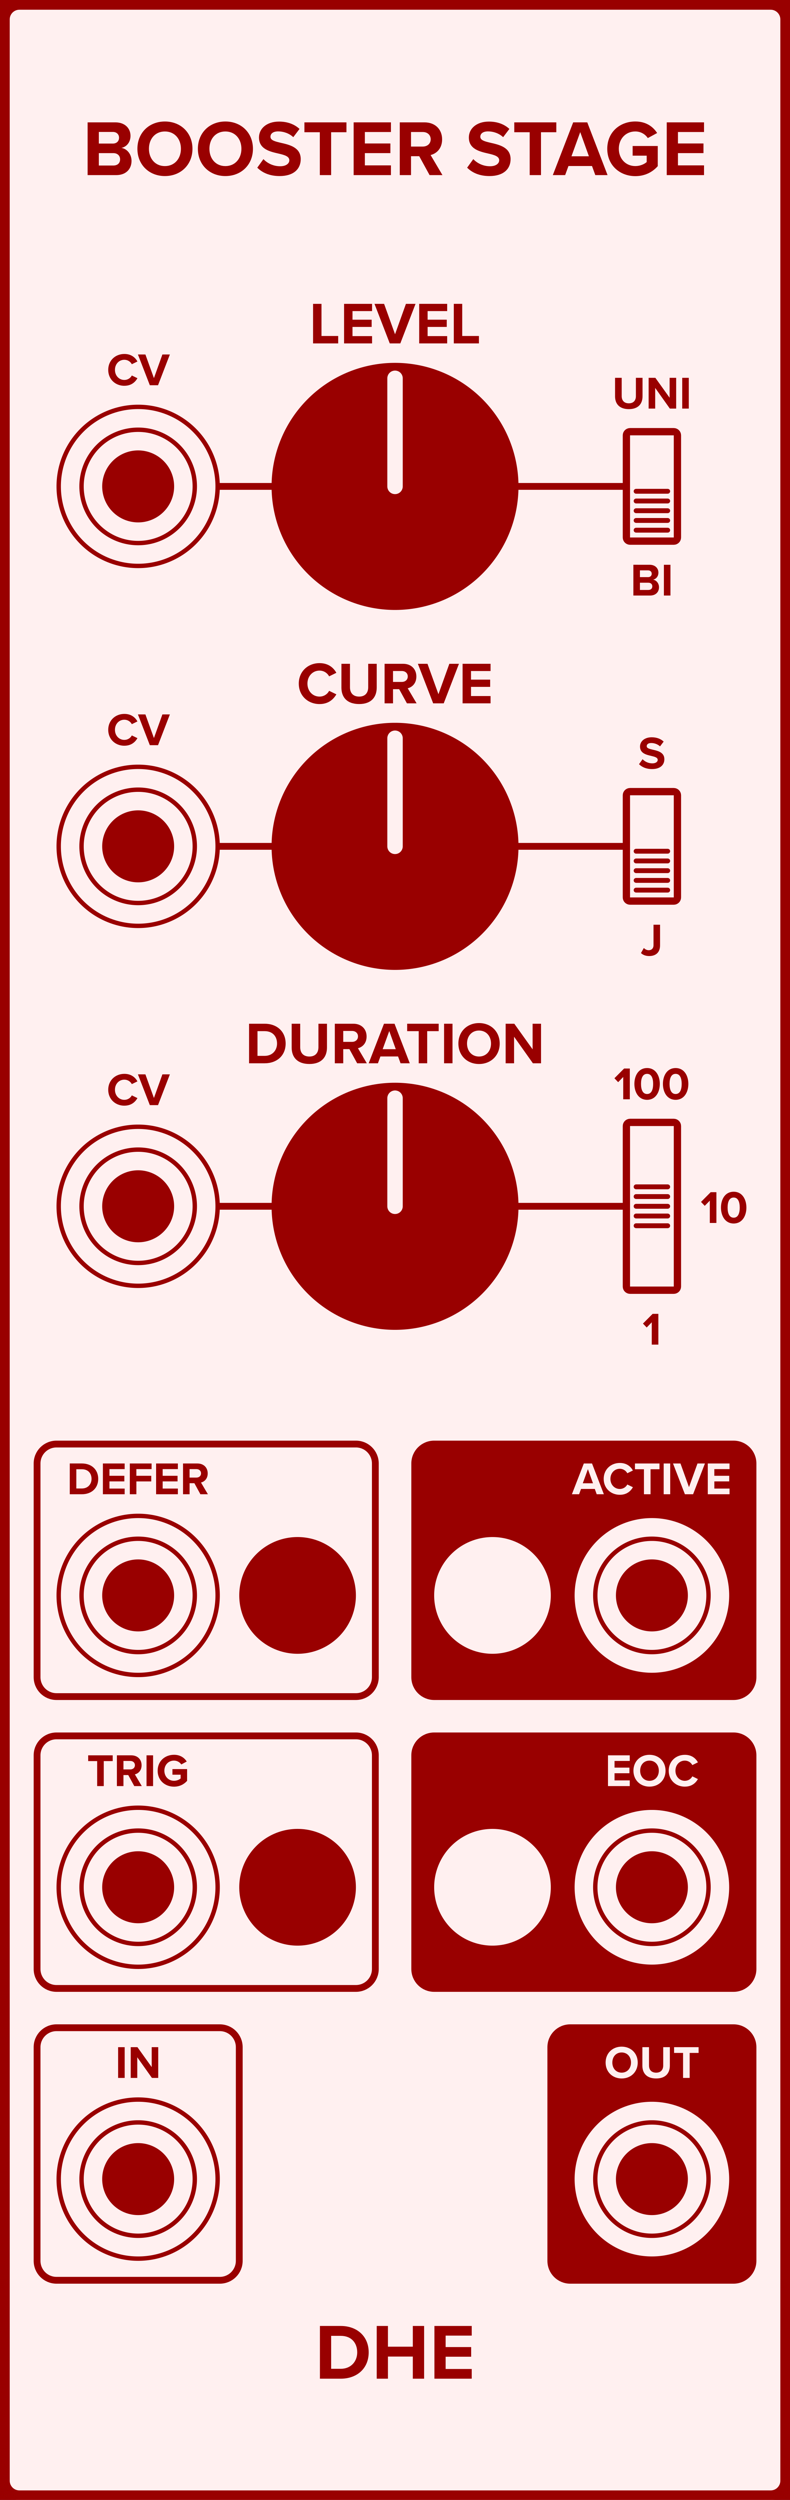 <?xml version="1.0" encoding="UTF-8" standalone="no"?>
<svg
   xmlns:dc="http://purl.org/dc/elements/1.1/"
   xmlns:cc="http://creativecommons.org/ns#"
   xmlns:rdf="http://www.w3.org/1999/02/22-rdf-syntax-ns#"
   xmlns:svg="http://www.w3.org/2000/svg"
   xmlns="http://www.w3.org/2000/svg"
   id="svg264"
   height="379.429"
   width="120.000"
   version="1.1">
  <rect width="100%" height="100%" fill="#808080" stroke="none"/>
  <defs
     id="defs268" />
  <g
     id="g262"
     transform="scale(2.953)">
    <path
       d="m 1,0 h 38.64 c 0.554,0 1,0.446 1,1 v 126.5 c 0,0.554 -0.446,1 -1,1 H 1 c -0.554,0 -1,-0.446 -1,-1 V 1 C 0,0.446 0.446,0 1,0 Z"
       style="fill:#fff0f0;stroke:#990000;stroke-width:1"
       id="rect2" />
    <g
       id="g6"
       transform="translate(20.32,9)">
      <g
         style="font-weight:bold;font-size:4.064px;font-family:'Proxima Nova';dominant-baseline:alphabetic;text-anchor:middle;fill:#990000"
         id="text4"
         aria-label="BOOSTER STAGE">
        <path
           id="path273"
           style="font-weight:bold;font-size:4.064px;font-family:'Proxima Nova';dominant-baseline:alphabetic;text-anchor:middle;fill:#990000"
           d="m -15.813,0 h 1.471 c 0.516,0 0.788,-0.325 0.788,-0.732 0,-0.341 -0.232,-0.622 -0.52,-0.666 0.256,-0.053 0.467,-0.28 0.467,-0.622 0,-0.362 -0.264,-0.691 -0.78,-0.691 h -1.426 z m 0.577,-1.622 v -0.597 h 0.723 c 0.195,0 0.317,0.13 0.317,0.297 0,0.175 -0.122,0.301 -0.317,0.301 z m 0,1.13 V -1.13 h 0.744 c 0.228,0 0.35,0.146 0.35,0.317 0,0.195 -0.13,0.321 -0.35,0.321 z" />
        <path
           id="path275"
           style="font-weight:bold;font-size:4.064px;font-family:'Proxima Nova';dominant-baseline:alphabetic;text-anchor:middle;fill:#990000"
           d="m -13.252,-1.353 c 0,0.817 0.597,1.402 1.414,1.402 0.821,0 1.418,-0.585 1.418,-1.402 0,-0.817 -0.597,-1.402 -1.418,-1.402 -0.817,0 -1.414,0.585 -1.414,1.402 z m 2.239,0 c 0,0.504 -0.325,0.89 -0.825,0.89 -0.5,0 -0.821,-0.386 -0.821,-0.89 0,-0.508 0.321,-0.89 0.821,-0.89 0.5,0 0.825,0.382 0.825,0.89 z" />
        <path
           id="path277"
           style="font-weight:bold;font-size:4.064px;font-family:'Proxima Nova';dominant-baseline:alphabetic;text-anchor:middle;fill:#990000"
           d="m -10.141,-1.353 c 0,0.817 0.597,1.402 1.414,1.402 0.821,0 1.418,-0.585 1.418,-1.402 0,-0.817 -0.597,-1.402 -1.418,-1.402 -0.817,0 -1.414,0.585 -1.414,1.402 z m 2.239,0 c 0,0.504 -0.325,0.89 -0.825,0.89 -0.5,0 -0.821,-0.386 -0.821,-0.89 0,-0.508 0.321,-0.89 0.821,-0.89 0.5,0 0.825,0.382 0.825,0.89 z" />
        <path
           id="path279"
           style="font-weight:bold;font-size:4.064px;font-family:'Proxima Nova';dominant-baseline:alphabetic;text-anchor:middle;fill:#990000"
           d="m -7.086,-0.382 c 0.256,0.256 0.63,0.431 1.15,0.431 0.732,0 1.085,-0.374 1.085,-0.87 0,-0.601 -0.569,-0.736 -1.016,-0.837 -0.313,-0.073 -0.541,-0.13 -0.541,-0.313 0,-0.163 0.138,-0.276 0.398,-0.276 0.264,0 0.557,0.093 0.776,0.297 l 0.321,-0.423 c -0.268,-0.248 -0.626,-0.378 -1.057,-0.378 -0.638,0 -1.028,0.366 -1.028,0.817 0,0.606 0.569,0.727 1.012,0.829 0.313,0.073 0.549,0.142 0.549,0.345 0,0.154 -0.154,0.305 -0.471,0.305 -0.374,0 -0.671,-0.167 -0.862,-0.366 z" />
        <path
           id="path281"
           style="font-weight:bold;font-size:4.064px;font-family:'Proxima Nova';dominant-baseline:alphabetic;text-anchor:middle;fill:#990000"
           d="m -3.868,0 h 0.581 v -2.203 h 0.788 v -0.508 h -2.162 v 0.508 h 0.792 z" />
        <path
           id="path283"
           style="font-weight:bold;font-size:4.064px;font-family:'Proxima Nova';dominant-baseline:alphabetic;text-anchor:middle;fill:#990000"
           d="m -2.129,0 h 1.918 V -0.5 H -1.552 V -1.13 h 1.313 V -1.626 H -1.552 v -0.589 h 1.341 v -0.496 H -2.129 Z" />
        <path
           id="path285"
           style="font-weight:bold;font-size:4.064px;font-family:'Proxima Nova';dominant-baseline:alphabetic;text-anchor:middle;fill:#990000"
           d="m 1.777,0 h 0.662 l -0.61,-1.032 c 0.293,-0.069 0.593,-0.325 0.593,-0.805 0,-0.504 -0.345,-0.874 -0.91,-0.874 H 0.244 V 0 H 0.822 v -0.971 h 0.423 z m 0.057,-1.841 c 0,0.228 -0.175,0.374 -0.406,0.374 h -0.606 v -0.748 h 0.606 c 0.232,0 0.406,0.146 0.406,0.374 z" />
        <path
           id="path287"
           style="font-weight:bold;font-size:4.064px;font-family:'Proxima Nova';dominant-baseline:alphabetic;text-anchor:middle;fill:#990000"
           d="m 3.709,-0.382 c 0.256,0.256 0.63,0.431 1.15,0.431 0.732,0 1.085,-0.374 1.085,-0.87 0,-0.601 -0.569,-0.736 -1.016,-0.837 -0.313,-0.073 -0.541,-0.13 -0.541,-0.313 0,-0.163 0.138,-0.276 0.398,-0.276 0.264,0 0.557,0.093 0.776,0.297 l 0.321,-0.423 c -0.268,-0.248 -0.626,-0.378 -1.057,-0.378 -0.638,0 -1.028,0.366 -1.028,0.817 0,0.606 0.569,0.727 1.012,0.829 0.313,0.073 0.549,0.142 0.549,0.345 0,0.154 -0.154,0.305 -0.471,0.305 -0.374,0 -0.671,-0.167 -0.862,-0.366 z" />
        <path
           id="path289"
           style="font-weight:bold;font-size:4.064px;font-family:'Proxima Nova';dominant-baseline:alphabetic;text-anchor:middle;fill:#990000"
           d="m 6.927,0 h 0.581 v -2.203 h 0.788 v -0.508 H 6.134 v 0.508 h 0.792 z" />
        <path
           id="path291"
           style="font-weight:bold;font-size:4.064px;font-family:'Proxima Nova';dominant-baseline:alphabetic;text-anchor:middle;fill:#990000"
           d="m 10.302,0 h 0.63 L 9.888,-2.711 H 9.164 L 8.116,0 h 0.634 l 0.171,-0.467 h 1.211 z m -0.776,-2.211 0.447,1.244 h -0.898 z" />
        <path
           id="path293"
           style="font-weight:bold;font-size:4.064px;font-family:'Proxima Nova';dominant-baseline:alphabetic;text-anchor:middle;fill:#990000"
           d="m 10.917,-1.353 c 0,0.853 0.65,1.406 1.443,1.406 0.492,0 0.878,-0.203 1.154,-0.512 V -1.496 h -1.292 v 0.496 h 0.723 v 0.329 c -0.118,0.106 -0.337,0.207 -0.585,0.207 -0.492,0 -0.849,-0.378 -0.849,-0.89 0,-0.512 0.358,-0.89 0.849,-0.89 0.284,0 0.516,0.15 0.642,0.341 l 0.48,-0.26 c -0.207,-0.321 -0.561,-0.593 -1.122,-0.593 -0.792,0 -1.443,0.545 -1.443,1.402 z" />
        <path
           id="path295"
           style="font-weight:bold;font-size:4.064px;font-family:'Proxima Nova';dominant-baseline:alphabetic;text-anchor:middle;fill:#990000"
           d="m 13.976,0 h 1.918 v -0.5 h -1.341 V -1.13 h 1.313 v -0.496 h -1.313 v -0.589 h 1.341 v -0.496 h -1.918 z" />
      </g>
    </g>
    <g
       id="g10"
       transform="translate(20.32,119.5)">
      <g
         style="font-weight:bold;font-size:4.064px;font-family:'Proxima Nova';dominant-baseline:hanging;text-anchor:middle;fill:#990000"
         id="text8"
         aria-label="DHE">
        <path
           id="path298"
           style="font-weight:bold;font-size:4.064px;font-family:'Proxima Nova';dominant-baseline:hanging;text-anchor:middle;fill:#990000"
           d="m -3.863,2.758 h 1.069 c 0.849,0 1.439,-0.536 1.439,-1.353 0,-0.817 -0.589,-1.357 -1.439,-1.357 H -3.863 Z M -3.286,2.25 V 0.556 h 0.492 c 0.557,0 0.849,0.37 0.849,0.849 0,0.459 -0.313,0.845 -0.849,0.845 z" />
        <path
           id="path300"
           style="font-weight:bold;font-size:4.064px;font-family:'Proxima Nova';dominant-baseline:hanging;text-anchor:middle;fill:#990000"
           d="M 0.915,2.758 H 1.496 V 0.048 H 0.915 V 1.113 H -0.365 V 0.048 H -0.942 V 2.758 h 0.577 V 1.621 h 1.28 z" />
        <path
           id="path302"
           style="font-weight:bold;font-size:4.064px;font-family:'Proxima Nova';dominant-baseline:hanging;text-anchor:middle;fill:#990000"
           d="M 2.026,2.758 H 3.945 V 2.259 H 2.603 V 1.629 H 3.916 V 1.133 H 2.603 V 0.544 H 3.945 V 0.048 H 2.026 Z" />
      </g>
    </g>
    <path
       d="M 7.107,25 H 33.533"
       style="stroke:#990000;stroke-width:0.35"
       id="line12" />
    <g
       id="g16"
       transform="translate(7.107,19.8)">
      <g
         style="font-weight:bold;font-size:2.371px;font-family:'Proxima Nova';dominant-baseline:alphabetic;text-anchor:middle;fill:#990000"
         id="text14"
         aria-label="CV">
        <path
           id="path306"
           style="font-weight:bold;font-size:2.371px;font-family:'Proxima Nova';dominant-baseline:alphabetic;text-anchor:middle;fill:#990000"
           d="m -0.71,0.028 c 0.36,0 0.56,-0.192 0.673,-0.389 l -0.289,-0.14 c -0.066,0.13 -0.209,0.23 -0.384,0.23 -0.275,0 -0.484,-0.221 -0.484,-0.519 0,-0.299 0.209,-0.519 0.484,-0.519 0.175,0 0.318,0.102 0.384,0.23 l 0.289,-0.142 c -0.111,-0.197 -0.313,-0.386 -0.673,-0.386 -0.462,0 -0.83,0.332 -0.83,0.818 0,0.486 0.368,0.818 0.83,0.818 z" />
        <path
           id="path308"
           style="font-weight:bold;font-size:2.371px;font-family:'Proxima Nova';dominant-baseline:alphabetic;text-anchor:middle;fill:#990000"
           d="M 0.6,0 H 1.022 l 0.609,-1.581 H 1.247 L 0.811,-0.365 0.372,-1.581 h -0.384 z" />
      </g>
    </g>
    <g
       id="g20"
       transform="translate(20.32,17.65)">
      <g
         style="font-weight:bold;font-size:3.048px;font-family:'Proxima Nova';dominant-baseline:alphabetic;text-anchor:middle;fill:#990000"
         id="text18"
         aria-label="LEVEL">
        <path
           id="path311"
           style="font-weight:bold;font-size:3.048px;font-family:'Proxima Nova';dominant-baseline:alphabetic;text-anchor:middle;fill:#990000"
           d="m -4.216,0 h 1.292 V -0.381 H -3.783 V -2.033 h -0.433 z" />
        <path
           id="path313"
           style="font-weight:bold;font-size:3.048px;font-family:'Proxima Nova';dominant-baseline:alphabetic;text-anchor:middle;fill:#990000"
           d="m -2.621,0 h 1.439 v -0.375 h -1.006 v -0.472 h 0.985 V -1.219 h -0.985 v -0.442 h 1.006 v -0.372 h -1.439 z" />
        <path
           id="path315"
           style="font-weight:bold;font-size:3.048px;font-family:'Proxima Nova';dominant-baseline:alphabetic;text-anchor:middle;fill:#990000"
           d="M -0.271,0 H 0.272 L 1.055,-2.033 H 0.561 L 6.1914318e-4,-0.469 -0.563,-2.033 H -1.057 Z" />
        <path
           id="path317"
           style="font-weight:bold;font-size:3.048px;font-family:'Proxima Nova';dominant-baseline:alphabetic;text-anchor:middle;fill:#990000"
           d="M 1.243,0 H 2.682 V -0.375 H 1.676 V -0.847 H 2.66 V -1.219 H 1.676 v -0.442 h 1.006 v -0.372 H 1.243 Z" />
        <path
           id="path319"
           style="font-weight:bold;font-size:3.048px;font-family:'Proxima Nova';dominant-baseline:alphabetic;text-anchor:middle;fill:#990000"
           d="M 3.023,0 H 4.315 V -0.381 H 3.456 V -2.033 h -0.433 z" />
      </g>
    </g>
    <g
       id="g24"
       transform="translate(33.533,29)">
      <g
         style="font-weight:bold;font-size:2.371px;font-family:'Proxima Nova';dominant-baseline:hanging;text-anchor:middle;fill:#990000"
         id="text22"
         aria-label="BI">
        <path
           id="path322"
           style="font-weight:bold;font-size:2.371px;font-family:'Proxima Nova';dominant-baseline:hanging;text-anchor:middle;fill:#990000"
           d="m -0.953,1.609 h 0.858 c 0.301,0 0.46,-0.19 0.46,-0.427 0,-0.199 -0.135,-0.363 -0.303,-0.389 0.149,-0.031 0.273,-0.164 0.273,-0.363 0,-0.211 -0.154,-0.403 -0.455,-0.403 H -0.953 Z M -0.616,0.663 V 0.315 h 0.422 c 0.114,0 0.185,0.076 0.185,0.173 0,0.102 -0.071,0.175 -0.185,0.175 z m 0,0.659 V 0.95 h 0.434 c 0.133,0 0.204,0.085 0.204,0.185 0,0.114 -0.076,0.187 -0.204,0.187 z" />
        <path
           id="path324"
           style="font-weight:bold;font-size:2.371px;font-family:'Proxima Nova';dominant-baseline:hanging;text-anchor:middle;fill:#990000"
           d="M 0.617,1.609 H 0.954 V 0.028 H 0.617 Z" />
      </g>
    </g>
    <g
       id="g28"
       transform="translate(33.533,21)">
      <g
         style="font-weight:bold;font-size:2.371px;font-family:'Proxima Nova';dominant-baseline:alphabetic;text-anchor:middle;fill:#990000"
         id="text26"
         aria-label="UNI">
        <path
           id="path327"
           style="font-weight:bold;font-size:2.371px;font-family:'Proxima Nova';dominant-baseline:alphabetic;text-anchor:middle;fill:#990000"
           d="m -1.895,-0.631 c 0,0.389 0.225,0.659 0.709,0.659 0.479,0 0.704,-0.268 0.704,-0.662 V -1.581 h -0.341 v 0.939 c 0,0.221 -0.121,0.372 -0.363,0.372 -0.247,0 -0.368,-0.152 -0.368,-0.372 V -1.581 h -0.341 z" />
        <path
           id="path329"
           style="font-weight:bold;font-size:2.371px;font-family:'Proxima Nova';dominant-baseline:alphabetic;text-anchor:middle;fill:#990000"
           d="M 0.923,0 H 1.248 V -1.581 H 0.911 v 1.024 L 0.178,-1.581 H -0.168 V 0 H 0.169 v -1.062 z" />
        <path
           id="path331"
           style="font-weight:bold;font-size:2.371px;font-family:'Proxima Nova';dominant-baseline:alphabetic;text-anchor:middle;fill:#990000"
           d="m 1.56,0 h 0.337 v -1.581 h -0.337 z" />
      </g>
    </g>
    <path
       d="M 7.107,43.5 H 33.533"
       style="stroke:#990000;stroke-width:0.35"
       id="line30" />
    <g
       id="g34"
       transform="translate(7.107,38.3)">
      <g
         style="font-weight:bold;font-size:2.371px;font-family:'Proxima Nova';dominant-baseline:alphabetic;text-anchor:middle;fill:#990000"
         id="text32"
         aria-label="CV">
        <path
           id="path335"
           style="font-weight:bold;font-size:2.371px;font-family:'Proxima Nova';dominant-baseline:alphabetic;text-anchor:middle;fill:#990000"
           d="m -0.71,0.028 c 0.36,0 0.56,-0.192 0.673,-0.389 l -0.289,-0.14 c -0.066,0.13 -0.209,0.23 -0.384,0.23 -0.275,0 -0.484,-0.221 -0.484,-0.519 0,-0.299 0.209,-0.519 0.484,-0.519 0.175,0 0.318,0.102 0.384,0.23 l 0.289,-0.142 c -0.111,-0.197 -0.313,-0.386 -0.673,-0.386 -0.462,0 -0.83,0.332 -0.83,0.818 0,0.486 0.368,0.818 0.83,0.818 z" />
        <path
           id="path337"
           style="font-weight:bold;font-size:2.371px;font-family:'Proxima Nova';dominant-baseline:alphabetic;text-anchor:middle;fill:#990000"
           d="M 0.6,0 H 1.022 l 0.609,-1.581 H 1.247 L 0.811,-0.365 0.372,-1.581 h -0.384 z" />
      </g>
    </g>
    <g
       id="g38"
       transform="translate(20.32,36.15)">
      <g
         style="font-weight:bold;font-size:3.048px;font-family:'Proxima Nova';dominant-baseline:alphabetic;text-anchor:middle;fill:#990000"
         id="text36"
         aria-label="CURVE">
        <path
           id="path340"
           style="font-weight:bold;font-size:3.048px;font-family:'Proxima Nova';dominant-baseline:alphabetic;text-anchor:middle;fill:#990000"
           d="m -3.884,0.037 c 0.463,0 0.719,-0.247 0.866,-0.5 l -0.372,-0.18 c -0.085,0.168 -0.268,0.296 -0.494,0.296 -0.354,0 -0.622,-0.283 -0.622,-0.668 0,-0.384 0.268,-0.668 0.622,-0.668 0.226,0 0.408,0.131 0.494,0.296 l 0.372,-0.183 c -0.143,-0.253 -0.402,-0.497 -0.866,-0.497 -0.594,0 -1.067,0.427 -1.067,1.052 0,0.625 0.472,1.052 1.067,1.052 z" />
        <path
           id="path342"
           style="font-weight:bold;font-size:3.048px;font-family:'Proxima Nova';dominant-baseline:alphabetic;text-anchor:middle;fill:#990000"
           d="m -2.758,-0.811 c 0,0.5 0.29,0.847 0.911,0.847 0.616,0 0.905,-0.344 0.905,-0.85 V -2.033 H -1.38 v 1.207 c 0,0.283 -0.155,0.479 -0.466,0.479 -0.317,0 -0.472,-0.195 -0.472,-0.479 V -2.033 h -0.439 z" />
        <path
           id="path344"
           style="font-weight:bold;font-size:3.048px;font-family:'Proxima Nova';dominant-baseline:alphabetic;text-anchor:middle;fill:#990000"
           d="M 0.612,0 H 1.109 L 0.652,-0.774 C 0.871,-0.826 1.097,-1.018 1.097,-1.378 c 0,-0.378 -0.259,-0.655 -0.683,-0.655 H -0.537 V 0 h 0.433 v -0.728 h 0.317 z m 0.043,-1.381 c 0,0.171 -0.131,0.28 -0.305,0.28 h -0.454 v -0.561 h 0.454 c 0.174,0 0.305,0.11 0.305,0.28 z" />
        <path
           id="path346"
           style="font-weight:bold;font-size:3.048px;font-family:'Proxima Nova';dominant-baseline:alphabetic;text-anchor:middle;fill:#990000"
           d="M 1.962,0 H 2.504 L 3.288,-2.033 H 2.794 L 2.233,-0.469 1.669,-2.033 H 1.175 Z" />
        <path
           id="path348"
           style="font-weight:bold;font-size:3.048px;font-family:'Proxima Nova';dominant-baseline:alphabetic;text-anchor:middle;fill:#990000"
           d="m 3.475,0 h 1.439 v -0.375 h -1.006 v -0.472 h 0.985 V -1.219 h -0.985 v -0.442 h 1.006 v -0.372 h -1.439 z" />
      </g>
    </g>
    <g
       id="g42"
       transform="translate(33.533,47.5)">
      <g
         style="font-weight:bold;font-size:2.371px;font-family:'Proxima Nova';dominant-baseline:hanging;text-anchor:middle;fill:#990000"
         id="text40"
         aria-label="J">
        <path
           id="path351"
           style="font-weight:bold;font-size:2.371px;font-family:'Proxima Nova';dominant-baseline:hanging;text-anchor:middle;fill:#990000"
           d="m -0.562,1.484 c 0.114,0.111 0.263,0.154 0.424,0.154 0.325,0 0.557,-0.173 0.557,-0.548 V 0.028 H 0.083 V 1.085 c 0,0.154 -0.097,0.254 -0.247,0.254 -0.109,0 -0.19,-0.055 -0.251,-0.114 z" />
      </g>
    </g>
    <g
       id="g46"
       transform="translate(33.533,39.5)">
      <g
         style="font-weight:bold;font-size:2.371px;font-family:'Proxima Nova';dominant-baseline:alphabetic;text-anchor:middle;fill:#990000"
         id="text44"
         aria-label="S">
        <path
           id="path354"
           style="font-weight:bold;font-size:2.371px;font-family:'Proxima Nova';dominant-baseline:alphabetic;text-anchor:middle;fill:#990000"
           d="m -0.663,-0.223 c 0.149,0.149 0.368,0.251 0.671,0.251 0.427,0 0.633,-0.218 0.633,-0.507 0,-0.351 -0.332,-0.429 -0.593,-0.488 -0.183,-0.043 -0.315,-0.076 -0.315,-0.183 0,-0.095 0.081,-0.161 0.232,-0.161 0.154,0 0.325,0.055 0.453,0.173 l 0.187,-0.247 c -0.156,-0.145 -0.365,-0.221 -0.616,-0.221 -0.372,0 -0.6,0.213 -0.6,0.477 0,0.353 0.332,0.424 0.59,0.484 0.183,0.043 0.32,0.083 0.32,0.202 0,0.09 -0.09,0.178 -0.275,0.178 -0.218,0 -0.391,-0.097 -0.503,-0.213 z" />
      </g>
    </g>
    <path
       d="M 7.107,62 H 33.533"
       style="stroke:#990000;stroke-width:0.35"
       id="line48" />
    <g
       id="g52"
       transform="translate(7.107,56.8)">
      <g
         style="font-weight:bold;font-size:2.371px;font-family:'Proxima Nova';dominant-baseline:alphabetic;text-anchor:middle;fill:#990000"
         id="text50"
         aria-label="CV">
        <path
           id="path358"
           style="font-weight:bold;font-size:2.371px;font-family:'Proxima Nova';dominant-baseline:alphabetic;text-anchor:middle;fill:#990000"
           d="m -0.71,0.028 c 0.36,0 0.56,-0.192 0.673,-0.389 l -0.289,-0.14 c -0.066,0.13 -0.209,0.23 -0.384,0.23 -0.275,0 -0.484,-0.221 -0.484,-0.519 0,-0.299 0.209,-0.519 0.484,-0.519 0.175,0 0.318,0.102 0.384,0.23 l 0.289,-0.142 c -0.111,-0.197 -0.313,-0.386 -0.673,-0.386 -0.462,0 -0.83,0.332 -0.83,0.818 0,0.486 0.368,0.818 0.83,0.818 z" />
        <path
           id="path360"
           style="font-weight:bold;font-size:2.371px;font-family:'Proxima Nova';dominant-baseline:alphabetic;text-anchor:middle;fill:#990000"
           d="M 0.6,0 H 1.022 l 0.609,-1.581 H 1.247 L 0.811,-0.365 0.372,-1.581 h -0.384 z" />
      </g>
    </g>
    <g
       id="g56"
       transform="translate(20.32,54.65)">
      <g
         style="font-weight:bold;font-size:3.048px;font-family:'Proxima Nova';dominant-baseline:alphabetic;text-anchor:middle;fill:#990000"
         id="text54"
         aria-label="DURATION">
        <path
           id="path363"
           style="font-weight:bold;font-size:3.048px;font-family:'Proxima Nova';dominant-baseline:alphabetic;text-anchor:middle;fill:#990000"
           d="m -7.508,0 h 0.802 c 0.637,0 1.079,-0.402 1.079,-1.015 0,-0.613 -0.442,-1.018 -1.079,-1.018 h -0.802 z m 0.433,-0.381 V -1.652 h 0.369 c 0.418,0 0.637,0.277 0.637,0.637 0,0.344 -0.235,0.634 -0.637,0.634 z" />
        <path
           id="path365"
           style="font-weight:bold;font-size:3.048px;font-family:'Proxima Nova';dominant-baseline:alphabetic;text-anchor:middle;fill:#990000"
           d="m -5.317,-0.811 c 0,0.5 0.29,0.847 0.911,0.847 0.616,0 0.905,-0.344 0.905,-0.85 V -2.033 h -0.439 v 1.207 c 0,0.283 -0.155,0.479 -0.466,0.479 -0.317,0 -0.472,-0.195 -0.472,-0.479 V -2.033 h -0.439 z" />
        <path
           id="path367"
           style="font-weight:bold;font-size:3.048px;font-family:'Proxima Nova';dominant-baseline:alphabetic;text-anchor:middle;fill:#990000"
           d="m -1.948,0 h 0.497 l -0.457,-0.774 c 0.219,-0.052 0.445,-0.244 0.445,-0.604 0,-0.378 -0.259,-0.655 -0.683,-0.655 H -3.097 V 0 h 0.433 v -0.728 h 0.317 z m 0.043,-1.381 c 0,0.171 -0.131,0.28 -0.305,0.28 h -0.454 v -0.561 h 0.454 c 0.174,0 0.305,0.11 0.305,0.28 z" />
        <path
           id="path369"
           style="font-weight:bold;font-size:3.048px;font-family:'Proxima Nova';dominant-baseline:alphabetic;text-anchor:middle;fill:#990000"
           d="M 0.285,0 H 0.758 L -0.026,-2.033 H -0.568 L -1.355,0 h 0.475 l 0.128,-0.351 h 0.908 z m -0.582,-1.658 0.335,0.933 h -0.674 z" />
        <path
           id="path371"
           style="font-weight:bold;font-size:3.048px;font-family:'Proxima Nova';dominant-baseline:alphabetic;text-anchor:middle;fill:#990000"
           d="m 1.218,0 h 0.436 v -1.652 h 0.591 v -0.381 H 0.624 v 0.381 H 1.218 Z" />
        <path
           id="path373"
           style="font-weight:bold;font-size:3.048px;font-family:'Proxima Nova';dominant-baseline:alphabetic;text-anchor:middle;fill:#990000"
           d="m 2.523,0 h 0.433 v -2.033 h -0.433 z" />
        <path
           id="path375"
           style="font-weight:bold;font-size:3.048px;font-family:'Proxima Nova';dominant-baseline:alphabetic;text-anchor:middle;fill:#990000"
           d="m 3.259,-1.015 c 0,0.613 0.448,1.052 1.061,1.052 0.616,0 1.064,-0.439 1.064,-1.052 0,-0.613 -0.448,-1.052 -1.064,-1.052 -0.613,0 -1.061,0.439 -1.061,1.052 z m 1.679,0 c 0,0.378 -0.244,0.668 -0.619,0.668 -0.375,0 -0.616,-0.29 -0.616,-0.668 0,-0.381 0.241,-0.668 0.616,-0.668 0.375,0 0.619,0.287 0.619,0.668 z" />
        <path
           id="path377"
           style="font-weight:bold;font-size:3.048px;font-family:'Proxima Nova';dominant-baseline:alphabetic;text-anchor:middle;fill:#990000"
           d="m 7.092,0 h 0.418 v -2.033 h -0.433 v 1.317 L 6.135,-2.033 H 5.69 V 0 h 0.433 v -1.366 z" />
      </g>
    </g>
    <g
       id="g60"
       transform="translate(33.533,67.5)">
      <g
         style="font-weight:bold;font-size:2.371px;font-family:'Proxima Nova';dominant-baseline:hanging;text-anchor:middle;fill:#990000"
         id="text58"
         aria-label="1">
        <path
           id="path380"
           style="font-weight:bold;font-size:2.371px;font-family:'Proxima Nova';dominant-baseline:hanging;text-anchor:middle;fill:#990000"
           d="m -0.007,1.609 h 0.339 V 0.028 h -0.294 l -0.498,0.5 0.192,0.202 0.261,-0.268 z" />
      </g>
    </g>
    <g
       id="g64"
       transform="translate(33.533,56.5)">
      <g
         style="font-weight:bold;font-size:2.371px;font-family:'Proxima Nova';dominant-baseline:alphabetic;text-anchor:middle;fill:#990000"
         id="text62"
         aria-label="100">
        <path
           id="path383"
           style="font-weight:bold;font-size:2.371px;font-family:'Proxima Nova';dominant-baseline:alphabetic;text-anchor:middle;fill:#990000"
           d="m -1.475,0 h 0.339 v -1.581 h -0.294 l -0.498,0.5 0.192,0.202 0.261,-0.268 z" />
        <path
           id="path385"
           style="font-weight:bold;font-size:2.371px;font-family:'Proxima Nova';dominant-baseline:alphabetic;text-anchor:middle;fill:#990000"
           d="m -0.901,-0.79 c 0,0.408 0.202,0.818 0.654,0.818 0.45,0 0.654,-0.41 0.654,-0.818 0,-0.408 -0.204,-0.816 -0.654,-0.816 -0.453,0 -0.654,0.408 -0.654,0.816 z m 0.965,0 c 0,0.292 -0.085,0.519 -0.311,0.519 -0.228,0 -0.313,-0.228 -0.313,-0.519 0,-0.292 0.085,-0.517 0.313,-0.517 0.225,0 0.311,0.225 0.311,0.517 z" />
        <path
           id="path387"
           style="font-weight:bold;font-size:2.371px;font-family:'Proxima Nova';dominant-baseline:alphabetic;text-anchor:middle;fill:#990000"
           d="m 0.567,-0.79 c 0,0.408 0.202,0.818 0.654,0.818 0.45,0 0.654,-0.41 0.654,-0.818 0,-0.408 -0.204,-0.816 -0.654,-0.816 -0.453,0 -0.654,0.408 -0.654,0.816 z m 0.965,0 c 0,0.292 -0.085,0.519 -0.311,0.519 -0.228,0 -0.313,-0.228 -0.313,-0.519 0,-0.292 0.085,-0.517 0.313,-0.517 0.225,0 0.311,0.225 0.311,0.517 z" />
      </g>
    </g>
    <g
       id="g68"
       transform="translate(36.033,62)">
      <g
         style="font-weight:bold;font-size:2.371px;font-family:'Proxima Nova';dominant-baseline:middle;text-anchor:start;fill:#990000"
         id="text66"
         aria-label="10">
        <path
           id="path390"
           style="font-weight:bold;font-size:2.371px;font-family:'Proxima Nova';dominant-baseline:middle;text-anchor:start;fill:#990000"
           d="M 0.479,0.857 H 0.818 V -0.725 H 0.524 l -0.498,0.5 0.192,0.202 0.261,-0.268 z" />
        <path
           id="path392"
           style="font-weight:bold;font-size:2.371px;font-family:'Proxima Nova';dominant-baseline:middle;text-anchor:start;fill:#990000"
           d="m 1.053,0.067 c 0,0.408 0.202,0.818 0.654,0.818 0.45,0 0.654,-0.41 0.654,-0.818 0,-0.408 -0.204,-0.816 -0.654,-0.816 -0.453,0 -0.654,0.408 -0.654,0.816 z m 0.965,0 c 0,0.292 -0.085,0.519 -0.311,0.519 -0.228,0 -0.313,-0.228 -0.313,-0.519 0,-0.292 0.085,-0.517 0.313,-0.517 0.225,0 0.311,0.225 0.311,0.517 z" />
      </g>
    </g>
    <path
       d="M 2.907,74.22 H 18.307 c 0.554,0 1,0.446 1,1 v 10.98 c 0,0.554 -0.446,1 -1,1 H 2.907 c -0.554,0 -1,-0.446 -1,-1 v -10.98 c 0,-0.554 0.446,-1 1,-1 z"
       style="fill:#fff0f0;stroke:#990000;stroke-width:0.35"
       id="rect70" />
    <g
       id="g74"
       transform="translate(7.107,76.8)">
      <g
         style="font-weight:bold;font-size:2.371px;font-family:'Proxima Nova';dominant-baseline:alphabetic;text-anchor:middle;fill:#990000"
         id="text72"
         aria-label="DEFER">
        <path
           id="path396"
           style="font-weight:bold;font-size:2.371px;font-family:'Proxima Nova';dominant-baseline:alphabetic;text-anchor:middle;fill:#990000"
           d="m -3.518,0 h 0.624 c 0.496,0 0.839,-0.313 0.839,-0.79 0,-0.477 -0.344,-0.792 -0.839,-0.792 h -0.624 z m 0.337,-0.296 V -1.285 h 0.287 c 0.325,0 0.496,0.216 0.496,0.496 0,0.268 -0.183,0.493 -0.496,0.493 z" />
        <path
           id="path398"
           style="font-weight:bold;font-size:2.371px;font-family:'Proxima Nova';dominant-baseline:alphabetic;text-anchor:middle;fill:#990000"
           d="m -1.814,0 h 1.119 V -0.292 H -1.477 v -0.368 h 0.766 V -0.948 H -1.477 V -1.292 h 0.782 V -1.581 H -1.814 Z" />
        <path
           id="path400"
           style="font-weight:bold;font-size:2.371px;font-family:'Proxima Nova';dominant-baseline:alphabetic;text-anchor:middle;fill:#990000"
           d="m -0.429,0 h 0.337 V -0.659 H 0.673 V -0.948 H -0.093 V -1.292 H 0.69 v -0.289 h -1.119 z" />
        <path
           id="path402"
           style="font-weight:bold;font-size:2.371px;font-family:'Proxima Nova';dominant-baseline:alphabetic;text-anchor:middle;fill:#990000"
           d="M 0.923,0 H 2.042 v -0.292 h -0.782 v -0.368 h 0.766 V -0.948 H 1.26 V -1.292 h 0.782 V -1.581 H 0.923 Z" />
        <path
           id="path404"
           style="font-weight:bold;font-size:2.371px;font-family:'Proxima Nova';dominant-baseline:alphabetic;text-anchor:middle;fill:#990000"
           d="m 3.201,0 h 0.386 l -0.356,-0.602 c 0.171,-0.04 0.346,-0.19 0.346,-0.469 0,-0.294 -0.202,-0.51 -0.531,-0.51 H 2.308 V 0 h 0.337 v -0.567 h 0.247 z m 0.033,-1.074 c 0,0.133 -0.102,0.218 -0.237,0.218 H 2.644 V -1.292 h 0.353 c 0.135,0 0.237,0.085 0.237,0.218 z" />
      </g>
    </g>
    <path
       d="m 22.333,74.22 h 15.4 c 0.554,0 1,0.446 1,1 v 10.98 c 0,0.554 -0.446,1 -1,1 h -15.4 c -0.554,0 -1,-0.446 -1,-1 v -10.98 c 0,-0.554 0.446,-1 1,-1 z"
       style="fill:#990000;stroke:#990000;stroke-width:0.35"
       id="rect76" />
    <g
       id="g80"
       transform="translate(33.533,76.8)">
      <g
         style="font-weight:bold;font-size:2.371px;font-family:'Proxima Nova';dominant-baseline:alphabetic;text-anchor:middle;fill:#fff0f0"
         id="text78"
         aria-label="ACTIVE">
        <path
           id="path408"
           style="font-weight:bold;font-size:2.371px;font-family:'Proxima Nova';dominant-baseline:alphabetic;text-anchor:middle;fill:#fff0f0"
           d="m -2.839,0 h 0.368 l -0.609,-1.581 h -0.422 L -4.115,0 h 0.37 l 0.1,-0.273 h 0.707 z m -0.453,-1.29 0.261,0.726 h -0.524 z" />
        <path
           id="path410"
           style="font-weight:bold;font-size:2.371px;font-family:'Proxima Nova';dominant-baseline:alphabetic;text-anchor:middle;fill:#fff0f0"
           d="m -1.65,0.028 c 0.36,0 0.56,-0.192 0.673,-0.389 l -0.289,-0.14 c -0.066,0.13 -0.209,0.23 -0.384,0.23 -0.275,0 -0.484,-0.221 -0.484,-0.519 0,-0.299 0.209,-0.519 0.484,-0.519 0.175,0 0.318,0.102 0.384,0.23 l 0.289,-0.142 C -1.088,-1.418 -1.29,-1.608 -1.65,-1.608 c -0.462,0 -0.83,0.332 -0.83,0.818 0,0.486 0.368,0.818 0.83,0.818 z" />
        <path
           id="path412"
           style="font-weight:bold;font-size:2.371px;font-family:'Proxima Nova';dominant-baseline:alphabetic;text-anchor:middle;fill:#fff0f0"
           d="m -0.409,0 h 0.339 V -1.285 H 0.39 V -1.581 H -0.872 v 0.296 h 0.462 z" />
        <path
           id="path414"
           style="font-weight:bold;font-size:2.371px;font-family:'Proxima Nova';dominant-baseline:alphabetic;text-anchor:middle;fill:#fff0f0"
           d="M 0.606,0 H 0.942 V -1.581 H 0.606 Z" />
        <path
           id="path416"
           style="font-weight:bold;font-size:2.371px;font-family:'Proxima Nova';dominant-baseline:alphabetic;text-anchor:middle;fill:#fff0f0"
           d="m 1.697,0 h 0.422 l 0.609,-1.581 H 2.345 L 1.908,-0.365 1.47,-1.581 h -0.384 z" />
        <path
           id="path418"
           style="font-weight:bold;font-size:2.371px;font-family:'Proxima Nova';dominant-baseline:alphabetic;text-anchor:middle;fill:#fff0f0"
           d="m 2.875,0 h 1.119 v -0.292 h -0.782 v -0.368 h 0.766 V -0.948 H 3.211 V -1.292 h 0.782 v -0.289 h -1.119 z" />
      </g>
    </g>
    <path
       d="M 2.907,89.22 H 18.307 c 0.554,0 1,0.446 1,1 V 101.2 c 0,0.554 -0.446,1 -1,1 H 2.907 c -0.554,0 -1,-0.446 -1,-1 V 90.22 c 0,-0.554 0.446,-1 1,-1 z"
       style="fill:#fff0f0;stroke:#990000;stroke-width:0.35"
       id="rect82" />
    <g
       id="g86"
       transform="translate(7.107,91.8)">
      <g
         style="font-weight:bold;font-size:2.371px;font-family:'Proxima Nova';dominant-baseline:alphabetic;text-anchor:middle;fill:#990000"
         id="text84"
         aria-label="TRIG">
        <path
           id="path422"
           style="font-weight:bold;font-size:2.371px;font-family:'Proxima Nova';dominant-baseline:alphabetic;text-anchor:middle;fill:#990000"
           d="m -2.109,0 h 0.339 v -1.285 h 0.46 v -0.296 h -1.261 v 0.296 h 0.462 z" />
        <path
           id="path424"
           style="font-weight:bold;font-size:2.371px;font-family:'Proxima Nova';dominant-baseline:alphabetic;text-anchor:middle;fill:#990000"
           d="m -0.2,0 h 0.386 l -0.356,-0.602 c 0.171,-0.04 0.346,-0.19 0.346,-0.469 0,-0.294 -0.202,-0.51 -0.531,-0.51 H -1.094 V 0 h 0.337 v -0.567 h 0.247 z m 0.033,-1.074 c 0,0.133 -0.102,0.218 -0.237,0.218 H -0.757 V -1.292 h 0.353 c 0.135,0 0.237,0.085 0.237,0.218 z" />
        <path
           id="path426"
           style="font-weight:bold;font-size:2.371px;font-family:'Proxima Nova';dominant-baseline:alphabetic;text-anchor:middle;fill:#990000"
           d="m 0.43,0 h 0.337 v -1.581 h -0.337 z" />
        <path
           id="path428"
           style="font-weight:bold;font-size:2.371px;font-family:'Proxima Nova';dominant-baseline:alphabetic;text-anchor:middle;fill:#990000"
           d="m 1.002,-0.79 c 0,0.498 0.379,0.82 0.842,0.82 0.287,0 0.512,-0.119 0.673,-0.299 v -0.605 h -0.754 v 0.289 h 0.422 v 0.192 c -0.069,0.062 -0.197,0.121 -0.341,0.121 -0.287,0 -0.496,-0.221 -0.496,-0.519 0,-0.299 0.209,-0.519 0.496,-0.519 0.166,0 0.301,0.088 0.375,0.199 l 0.28,-0.152 c -0.121,-0.187 -0.327,-0.346 -0.654,-0.346 -0.462,0 -0.842,0.318 -0.842,0.818 z" />
      </g>
    </g>
    <path
       d="m 22.333,89.22 h 15.4 c 0.554,0 1,0.446 1,1 V 101.2 c 0,0.554 -0.446,1 -1,1 h -15.4 c -0.554,0 -1,-0.446 -1,-1 V 90.22 c 0,-0.554 0.446,-1 1,-1 z"
       style="fill:#990000;stroke:#990000;stroke-width:0.35"
       id="rect88" />
    <g
       id="g92"
       transform="translate(33.533,91.8)">
      <g
         style="font-weight:bold;font-size:2.371px;font-family:'Proxima Nova';dominant-baseline:alphabetic;text-anchor:middle;fill:#fff0f0"
         id="text90"
         aria-label="EOC">
        <path
           id="path432"
           style="font-weight:bold;font-size:2.371px;font-family:'Proxima Nova';dominant-baseline:alphabetic;text-anchor:middle;fill:#fff0f0"
           d="m -2.259,0 h 1.119 v -0.292 h -0.782 v -0.368 h 0.766 v -0.289 h -0.766 V -1.292 h 0.782 v -0.289 h -1.119 z" />
        <path
           id="path434"
           style="font-weight:bold;font-size:2.371px;font-family:'Proxima Nova';dominant-baseline:alphabetic;text-anchor:middle;fill:#fff0f0"
           d="m -0.95,-0.79 c 0,0.477 0.349,0.818 0.825,0.818 0.479,0 0.827,-0.341 0.827,-0.818 0,-0.477 -0.349,-0.818 -0.827,-0.818 -0.477,0 -0.825,0.341 -0.825,0.818 z m 1.306,0 c 0,0.294 -0.19,0.519 -0.481,0.519 -0.292,0 -0.479,-0.225 -0.479,-0.519 0,-0.296 0.187,-0.519 0.479,-0.519 0.292,0 0.481,0.223 0.481,0.519 z" />
        <path
           id="path436"
           style="font-weight:bold;font-size:2.371px;font-family:'Proxima Nova';dominant-baseline:alphabetic;text-anchor:middle;fill:#fff0f0"
           d="m 1.695,0.028 c 0.36,0 0.56,-0.192 0.673,-0.389 l -0.289,-0.14 c -0.066,0.13 -0.209,0.23 -0.384,0.23 -0.275,0 -0.484,-0.221 -0.484,-0.519 0,-0.299 0.209,-0.519 0.484,-0.519 0.175,0 0.318,0.102 0.384,0.23 l 0.289,-0.142 c -0.111,-0.197 -0.313,-0.386 -0.673,-0.386 -0.462,0 -0.83,0.332 -0.83,0.818 0,0.486 0.368,0.818 0.83,0.818 z" />
      </g>
    </g>
    <path
       d="M 2.907,104.22 H 11.307 c 0.554,0 1,0.446 1,1 v 10.98 c 0,0.554 -0.446,1 -1,1 H 2.907 c -0.554,0 -1,-0.446 -1,-1 v -10.98 c 0,-0.554 0.446,-1 1,-1 z"
       style="fill:#fff0f0;stroke:#990000;stroke-width:0.35"
       id="rect94" />
    <g
       id="g98"
       transform="translate(7.107,106.8)">
      <g
         style="font-weight:bold;font-size:2.371px;font-family:'Proxima Nova';dominant-baseline:alphabetic;text-anchor:middle;fill:#990000"
         id="text96"
         aria-label="IN">
        <path
           id="path440"
           style="font-weight:bold;font-size:2.371px;font-family:'Proxima Nova';dominant-baseline:alphabetic;text-anchor:middle;fill:#990000"
           d="m -1.031,0 h 0.337 V -1.581 H -1.031 Z" />
        <path
           id="path442"
           style="font-weight:bold;font-size:2.371px;font-family:'Proxima Nova';dominant-baseline:alphabetic;text-anchor:middle;fill:#990000"
           d="M 0.708,0 H 1.032 V -1.581 H 0.696 v 1.024 L -0.037,-1.581 h -0.346 V 0 h 0.337 v -1.062 z" />
      </g>
    </g>
    <path
       d="m 29.333,104.22 h 8.4 c 0.554,0 1,0.446 1,1 v 10.98 c 0,0.554 -0.446,1 -1,1 h -8.4 c -0.554,0 -1,-0.446 -1,-1 v -10.98 c 0,-0.554 0.446,-1 1,-1 z"
       style="fill:#990000;stroke:#990000;stroke-width:0.35"
       id="rect100" />
    <g
       id="g104"
       transform="translate(33.533,106.8)">
      <g
         style="font-weight:bold;font-size:2.371px;font-family:'Proxima Nova';dominant-baseline:alphabetic;text-anchor:middle;fill:#fff0f0"
         id="text102"
         aria-label="OUT">
        <path
           id="path446"
           style="font-weight:bold;font-size:2.371px;font-family:'Proxima Nova';dominant-baseline:alphabetic;text-anchor:middle;fill:#fff0f0"
           d="m -2.381,-0.79 c 0,0.477 0.349,0.818 0.825,0.818 0.479,0 0.827,-0.341 0.827,-0.818 0,-0.477 -0.349,-0.818 -0.827,-0.818 -0.477,0 -0.825,0.341 -0.825,0.818 z m 1.306,0 c 0,0.294 -0.19,0.519 -0.481,0.519 -0.292,0 -0.479,-0.225 -0.479,-0.519 0,-0.296 0.187,-0.519 0.479,-0.519 0.292,0 0.481,0.223 0.481,0.519 z" />
        <path
           id="path448"
           style="font-weight:bold;font-size:2.371px;font-family:'Proxima Nova';dominant-baseline:alphabetic;text-anchor:middle;fill:#fff0f0"
           d="m -0.49,-0.631 c 0,0.389 0.225,0.659 0.709,0.659 0.479,0 0.704,-0.268 0.704,-0.662 V -1.581 H 0.582 v 0.939 c 0,0.221 -0.121,0.372 -0.363,0.372 -0.247,0 -0.368,-0.152 -0.368,-0.372 V -1.581 h -0.341 z" />
        <path
           id="path450"
           style="font-weight:bold;font-size:2.371px;font-family:'Proxima Nova';dominant-baseline:alphabetic;text-anchor:middle;fill:#fff0f0"
           d="m 1.603,0 h 0.339 v -1.285 h 0.46 v -0.296 h -1.261 v 0.296 h 0.462 z" />
      </g>
    </g>
    <g
       id="g112"
       transform="translate(7.107,25)">
      <path
         d="M 4.2,0 A 4.2,4.2 0 0 1 0,4.2 4.2,4.2 0 0 1 -4.2,0 4.2,4.2 0 0 1 0,-4.2 4.2,4.2 0 0 1 4.2,0"
         style="fill:#990000;stroke:none;stroke-width:0"
         id="circle106" />
      <path
         d="M 3.5,0 A 3.5,3.5 0 0 1 0,3.5 3.5,3.5 0 0 1 -3.5,0 3.5,3.5 0 0 1 0,-3.5 3.5,3.5 0 0 1 3.5,0"
         style="fill:none;stroke:#fff0f0;stroke-width:0.95"
         id="circle108" />
      <path
         d="M 2.325,0 A 2.325,2.325 0 0 1 0,2.325 2.325,2.325 0 0 1 -2.325,0 2.325,2.325 0 0 1 0,-2.325 2.325,2.325 0 0 1 2.325,0"
         style="fill:none;stroke:#fff0f0;stroke-width:0.95"
         id="circle110" />
    </g>
    <g
       id="g118"
       transform="translate(20.32,25)">
      <path
         d="M 6.35,0 A 6.35,6.35 0 0 1 0,6.35 6.35,6.35 0 0 1 -6.35,0 6.35,6.35 0 0 1 0,-6.35 6.35,6.35 0 0 1 6.35,0"
         style="fill:#990000;stroke:none;stroke-width:0"
         id="circle114" />
      <path
         d="M 0,0 V -5.556"
         style="stroke:#fff0f0;stroke-width:0.794;stroke-linecap:round"
         id="line116" />
    </g>
    <g
       id="g132"
       transform="translate(33.533,25)">
      <path
         d="m -1.124,-2.812 h 2.249 c 0.104,0 0.188,0.084 0.188,0.188 v 5.249 c 0,0.104 -0.084,0.188 -0.188,0.188 h -2.249 c -0.104,0 -0.188,-0.084 -0.188,-0.188 v -5.249 c 0,-0.104 0.084,-0.188 0.188,-0.188 z"
         style="fill:#fff0f0;stroke:#990000;stroke-width:0.375"
         id="rect120" />
      <path
         d="M -0.812,0.25 H 0.812"
         style="stroke:#990000;stroke-width:0.25;stroke-linecap:round"
         id="line122" />
      <path
         d="M -0.812,0.75 H 0.812"
         style="stroke:#990000;stroke-width:0.25;stroke-linecap:round"
         id="line124" />
      <path
         d="M -0.812,1.25 H 0.812"
         style="stroke:#990000;stroke-width:0.25;stroke-linecap:round"
         id="line126" />
      <path
         d="M -0.812,1.75 H 0.812"
         style="stroke:#990000;stroke-width:0.25;stroke-linecap:round"
         id="line128" />
      <path
         d="M -0.812,2.25 H 0.812"
         style="stroke:#990000;stroke-width:0.25;stroke-linecap:round"
         id="line130" />
    </g>
    <g
       id="g140"
       transform="translate(7.107,43.5)">
      <path
         d="M 4.2,0 A 4.2,4.2 0 0 1 0,4.2 4.2,4.2 0 0 1 -4.2,0 4.2,4.2 0 0 1 0,-4.2 4.2,4.2 0 0 1 4.2,0"
         style="fill:#990000;stroke:none;stroke-width:0"
         id="circle134" />
      <path
         d="M 3.5,0 A 3.5,3.5 0 0 1 0,3.5 3.5,3.5 0 0 1 -3.5,0 3.5,3.5 0 0 1 0,-3.5 3.5,3.5 0 0 1 3.5,0"
         style="fill:none;stroke:#fff0f0;stroke-width:0.95"
         id="circle136" />
      <path
         d="M 2.325,0 A 2.325,2.325 0 0 1 0,2.325 2.325,2.325 0 0 1 -2.325,0 2.325,2.325 0 0 1 0,-2.325 2.325,2.325 0 0 1 2.325,0"
         style="fill:none;stroke:#fff0f0;stroke-width:0.95"
         id="circle138" />
    </g>
    <g
       id="g146"
       transform="translate(20.32,43.5)">
      <path
         d="M 6.35,0 A 6.35,6.35 0 0 1 0,6.35 6.35,6.35 0 0 1 -6.35,0 6.35,6.35 0 0 1 0,-6.35 6.35,6.35 0 0 1 6.35,0"
         style="fill:#990000;stroke:none;stroke-width:0"
         id="circle142" />
      <path
         d="M 0,0 V -5.556"
         style="stroke:#fff0f0;stroke-width:0.794;stroke-linecap:round"
         id="line144" />
    </g>
    <g
       id="g160"
       transform="translate(33.533,43.5)">
      <path
         d="m -1.124,-2.812 h 2.249 c 0.104,0 0.188,0.084 0.188,0.188 v 5.249 c 0,0.104 -0.084,0.188 -0.188,0.188 h -2.249 c -0.104,0 -0.188,-0.084 -0.188,-0.188 v -5.249 c 0,-0.104 0.084,-0.188 0.188,-0.188 z"
         style="fill:#fff0f0;stroke:#990000;stroke-width:0.375"
         id="rect148" />
      <path
         d="M -0.812,0.25 H 0.812"
         style="stroke:#990000;stroke-width:0.25;stroke-linecap:round"
         id="line150" />
      <path
         d="M -0.812,0.75 H 0.812"
         style="stroke:#990000;stroke-width:0.25;stroke-linecap:round"
         id="line152" />
      <path
         d="M -0.812,1.25 H 0.812"
         style="stroke:#990000;stroke-width:0.25;stroke-linecap:round"
         id="line154" />
      <path
         d="M -0.812,1.75 H 0.812"
         style="stroke:#990000;stroke-width:0.25;stroke-linecap:round"
         id="line156" />
      <path
         d="M -0.812,2.25 H 0.812"
         style="stroke:#990000;stroke-width:0.25;stroke-linecap:round"
         id="line158" />
    </g>
    <g
       id="g168"
       transform="translate(7.107,62)">
      <path
         d="M 4.2,0 A 4.2,4.2 0 0 1 0,4.2 4.2,4.2 0 0 1 -4.2,0 4.2,4.2 0 0 1 0,-4.2 4.2,4.2 0 0 1 4.2,0"
         style="fill:#990000;stroke:none;stroke-width:0"
         id="circle162" />
      <path
         d="M 3.5,0 A 3.5,3.5 0 0 1 0,3.5 3.5,3.5 0 0 1 -3.5,0 3.5,3.5 0 0 1 0,-3.5 3.5,3.5 0 0 1 3.5,0"
         style="fill:none;stroke:#fff0f0;stroke-width:0.95"
         id="circle164" />
      <path
         d="M 2.325,0 A 2.325,2.325 0 0 1 0,2.325 2.325,2.325 0 0 1 -2.325,0 2.325,2.325 0 0 1 0,-2.325 2.325,2.325 0 0 1 2.325,0"
         style="fill:none;stroke:#fff0f0;stroke-width:0.95"
         id="circle166" />
    </g>
    <g
       id="g174"
       transform="translate(20.32,62)">
      <path
         d="M 6.35,0 A 6.35,6.35 0 0 1 0,6.35 6.35,6.35 0 0 1 -6.35,0 6.35,6.35 0 0 1 0,-6.35 6.35,6.35 0 0 1 6.35,0"
         style="fill:#990000;stroke:none;stroke-width:0"
         id="circle170" />
      <path
         d="M 0,0 V -5.556"
         style="stroke:#fff0f0;stroke-width:0.794;stroke-linecap:round"
         id="line172" />
    </g>
    <g
       id="g188"
       transform="translate(33.533,62)">
      <path
         d="m -1.124,-4.312 h 2.249 c 0.104,0 0.188,0.084 0.188,0.188 v 8.249 c 0,0.104 -0.084,0.188 -0.188,0.188 h -2.249 c -0.104,0 -0.188,-0.084 -0.188,-0.188 v -8.249 c 0,-0.104 0.084,-0.188 0.188,-0.188 z"
         style="fill:#fff0f0;stroke:#990000;stroke-width:0.375"
         id="rect176" />
      <path
         d="M -0.812,-1 H 0.812"
         style="stroke:#990000;stroke-width:0.25;stroke-linecap:round"
         id="line178" />
      <path
         d="M -0.812,-0.5 H 0.812"
         style="stroke:#990000;stroke-width:0.25;stroke-linecap:round"
         id="line180" />
      <path
         d="M -0.812,0 H 0.812"
         style="stroke:#990000;stroke-width:0.25;stroke-linecap:round"
         id="line182" />
      <path
         d="M -0.812,0.5 H 0.812"
         style="stroke:#990000;stroke-width:0.25;stroke-linecap:round"
         id="line184" />
      <path
         d="M -0.812,1 H 0.812"
         style="stroke:#990000;stroke-width:0.25;stroke-linecap:round"
         id="line186" />
    </g>
    <g
       id="g196"
       transform="translate(7.107,82)">
      <path
         d="M 4.2,0 A 4.2,4.2 0 0 1 0,4.2 4.2,4.2 0 0 1 -4.2,0 4.2,4.2 0 0 1 0,-4.2 4.2,4.2 0 0 1 4.2,0"
         style="fill:#990000;stroke:none;stroke-width:0"
         id="circle190" />
      <path
         d="M 3.5,0 A 3.5,3.5 0 0 1 0,3.5 3.5,3.5 0 0 1 -3.5,0 3.5,3.5 0 0 1 0,-3.5 3.5,3.5 0 0 1 3.5,0"
         style="fill:none;stroke:#fff0f0;stroke-width:0.95"
         id="circle192" />
      <path
         d="M 2.325,0 A 2.325,2.325 0 0 1 0,2.325 2.325,2.325 0 0 1 -2.325,0 2.325,2.325 0 0 1 0,-2.325 2.325,2.325 0 0 1 2.325,0"
         style="fill:none;stroke:#fff0f0;stroke-width:0.95"
         id="circle194" />
    </g>
    <g
       id="g202"
       transform="translate(15.307,82)">
      <path
         d="M 3,0 A 3,3 0 0 1 0,3 3,3 0 0 1 -3,0 3,3 0 0 1 0,-3 3,3 0 0 1 3,0"
         style="fill:#990000;stroke:none;stroke-width:0"
         id="circle198" />
      <path
         d="M 2,0 A 2,2 0 0 1 0,2 2,2 0 0 1 -2,0 2,2 0 0 1 0,-2 2,2 0 0 1 2,0"
         style="fill:#990000;stroke:none;stroke-width:0"
         id="circle200" />
    </g>
    <g
       id="g210"
       transform="translate(33.533,82)">
      <path
         d="M 4.2,0 A 4.2,4.2 0 0 1 0,4.2 4.2,4.2 0 0 1 -4.2,0 4.2,4.2 0 0 1 0,-4.2 4.2,4.2 0 0 1 4.2,0"
         style="fill:#990000;stroke:none;stroke-width:0"
         id="circle204" />
      <path
         d="M 3.5,0 A 3.5,3.5 0 0 1 0,3.5 3.5,3.5 0 0 1 -3.5,0 3.5,3.5 0 0 1 0,-3.5 3.5,3.5 0 0 1 3.5,0"
         style="fill:none;stroke:#fff0f0;stroke-width:0.95"
         id="circle206" />
      <path
         d="M 2.325,0 A 2.325,2.325 0 0 1 0,2.325 2.325,2.325 0 0 1 -2.325,0 2.325,2.325 0 0 1 0,-2.325 2.325,2.325 0 0 1 2.325,0"
         style="fill:none;stroke:#fff0f0;stroke-width:0.95"
         id="circle208" />
    </g>
    <g
       id="g216"
       transform="translate(25.333,82)">
      <path
         d="M 3,0 A 3,3 0 0 1 0,3 3,3 0 0 1 -3,0 3,3 0 0 1 0,-3 3,3 0 0 1 3,0"
         style="fill:#fff0f0;stroke:none;stroke-width:0"
         id="circle212" />
      <path
         d="M 2,0 A 2,2 0 0 1 0,2 2,2 0 0 1 -2,0 2,2 0 0 1 0,-2 2,2 0 0 1 2,0"
         style="fill:#fff0f0;stroke:none;stroke-width:0"
         id="circle214" />
    </g>
    <g
       id="g224"
       transform="translate(7.107,97)">
      <path
         d="M 4.2,0 A 4.2,4.2 0 0 1 0,4.2 4.2,4.2 0 0 1 -4.2,0 4.2,4.2 0 0 1 0,-4.2 4.2,4.2 0 0 1 4.2,0"
         style="fill:#990000;stroke:none;stroke-width:0"
         id="circle218" />
      <path
         d="M 3.5,0 A 3.5,3.5 0 0 1 0,3.5 3.5,3.5 0 0 1 -3.5,0 3.5,3.5 0 0 1 0,-3.5 3.5,3.5 0 0 1 3.5,0"
         style="fill:none;stroke:#fff0f0;stroke-width:0.95"
         id="circle220" />
      <path
         d="M 2.325,0 A 2.325,2.325 0 0 1 0,2.325 2.325,2.325 0 0 1 -2.325,0 2.325,2.325 0 0 1 0,-2.325 2.325,2.325 0 0 1 2.325,0"
         style="fill:none;stroke:#fff0f0;stroke-width:0.95"
         id="circle222" />
    </g>
    <g
       id="g230"
       transform="translate(15.307,97)">
      <path
         d="M 3,0 A 3,3 0 0 1 0,3 3,3 0 0 1 -3,0 3,3 0 0 1 0,-3 3,3 0 0 1 3,0"
         style="fill:#990000;stroke:none;stroke-width:0"
         id="circle226" />
      <path
         d="M 2,0 A 2,2 0 0 1 0,2 2,2 0 0 1 -2,0 2,2 0 0 1 0,-2 2,2 0 0 1 2,0"
         style="fill:#990000;stroke:none;stroke-width:0"
         id="circle228" />
    </g>
    <g
       id="g238"
       transform="translate(33.533,97)">
      <path
         d="M 4.2,0 A 4.2,4.2 0 0 1 0,4.2 4.2,4.2 0 0 1 -4.2,0 4.2,4.2 0 0 1 0,-4.2 4.2,4.2 0 0 1 4.2,0"
         style="fill:#990000;stroke:none;stroke-width:0"
         id="circle232" />
      <path
         d="M 3.5,0 A 3.5,3.5 0 0 1 0,3.5 3.5,3.5 0 0 1 -3.5,0 3.5,3.5 0 0 1 0,-3.5 3.5,3.5 0 0 1 3.5,0"
         style="fill:none;stroke:#fff0f0;stroke-width:0.95"
         id="circle234" />
      <path
         d="M 2.325,0 A 2.325,2.325 0 0 1 0,2.325 2.325,2.325 0 0 1 -2.325,0 2.325,2.325 0 0 1 0,-2.325 2.325,2.325 0 0 1 2.325,0"
         style="fill:none;stroke:#fff0f0;stroke-width:0.95"
         id="circle236" />
    </g>
    <g
       id="g244"
       transform="translate(25.333,97)">
      <path
         d="M 3,0 A 3,3 0 0 1 0,3 3,3 0 0 1 -3,0 3,3 0 0 1 0,-3 3,3 0 0 1 3,0"
         style="fill:#fff0f0;stroke:none;stroke-width:0"
         id="circle240" />
      <path
         d="M 2,0 A 2,2 0 0 1 0,2 2,2 0 0 1 -2,0 2,2 0 0 1 0,-2 2,2 0 0 1 2,0"
         style="fill:#fff0f0;stroke:none;stroke-width:0"
         id="circle242" />
    </g>
    <g
       id="g252"
       transform="translate(7.107,112)">
      <path
         d="M 4.2,0 A 4.2,4.2 0 0 1 0,4.2 4.2,4.2 0 0 1 -4.2,0 4.2,4.2 0 0 1 0,-4.2 4.2,4.2 0 0 1 4.2,0"
         style="fill:#990000;stroke:none;stroke-width:0"
         id="circle246" />
      <path
         d="M 3.5,0 A 3.5,3.5 0 0 1 0,3.5 3.5,3.5 0 0 1 -3.5,0 3.5,3.5 0 0 1 0,-3.5 3.5,3.5 0 0 1 3.5,0"
         style="fill:none;stroke:#fff0f0;stroke-width:0.95"
         id="circle248" />
      <path
         d="M 2.325,0 A 2.325,2.325 0 0 1 0,2.325 2.325,2.325 0 0 1 -2.325,0 2.325,2.325 0 0 1 0,-2.325 2.325,2.325 0 0 1 2.325,0"
         style="fill:none;stroke:#fff0f0;stroke-width:0.95"
         id="circle250" />
    </g>
    <g
       id="g260"
       transform="translate(33.533,112)">
      <path
         d="M 4.2,0 A 4.2,4.2 0 0 1 0,4.2 4.2,4.2 0 0 1 -4.2,0 4.2,4.2 0 0 1 0,-4.2 4.2,4.2 0 0 1 4.2,0"
         style="fill:#990000;stroke:none;stroke-width:0"
         id="circle254" />
      <path
         d="M 3.5,0 A 3.5,3.5 0 0 1 0,3.5 3.5,3.5 0 0 1 -3.5,0 3.5,3.5 0 0 1 0,-3.5 3.5,3.5 0 0 1 3.5,0"
         style="fill:none;stroke:#fff0f0;stroke-width:0.95"
         id="circle256" />
      <path
         d="M 2.325,0 A 2.325,2.325 0 0 1 0,2.325 2.325,2.325 0 0 1 -2.325,0 2.325,2.325 0 0 1 0,-2.325 2.325,2.325 0 0 1 2.325,0"
         style="fill:none;stroke:#fff0f0;stroke-width:0.95"
         id="circle258" />
    </g>
  </g>
</svg>
